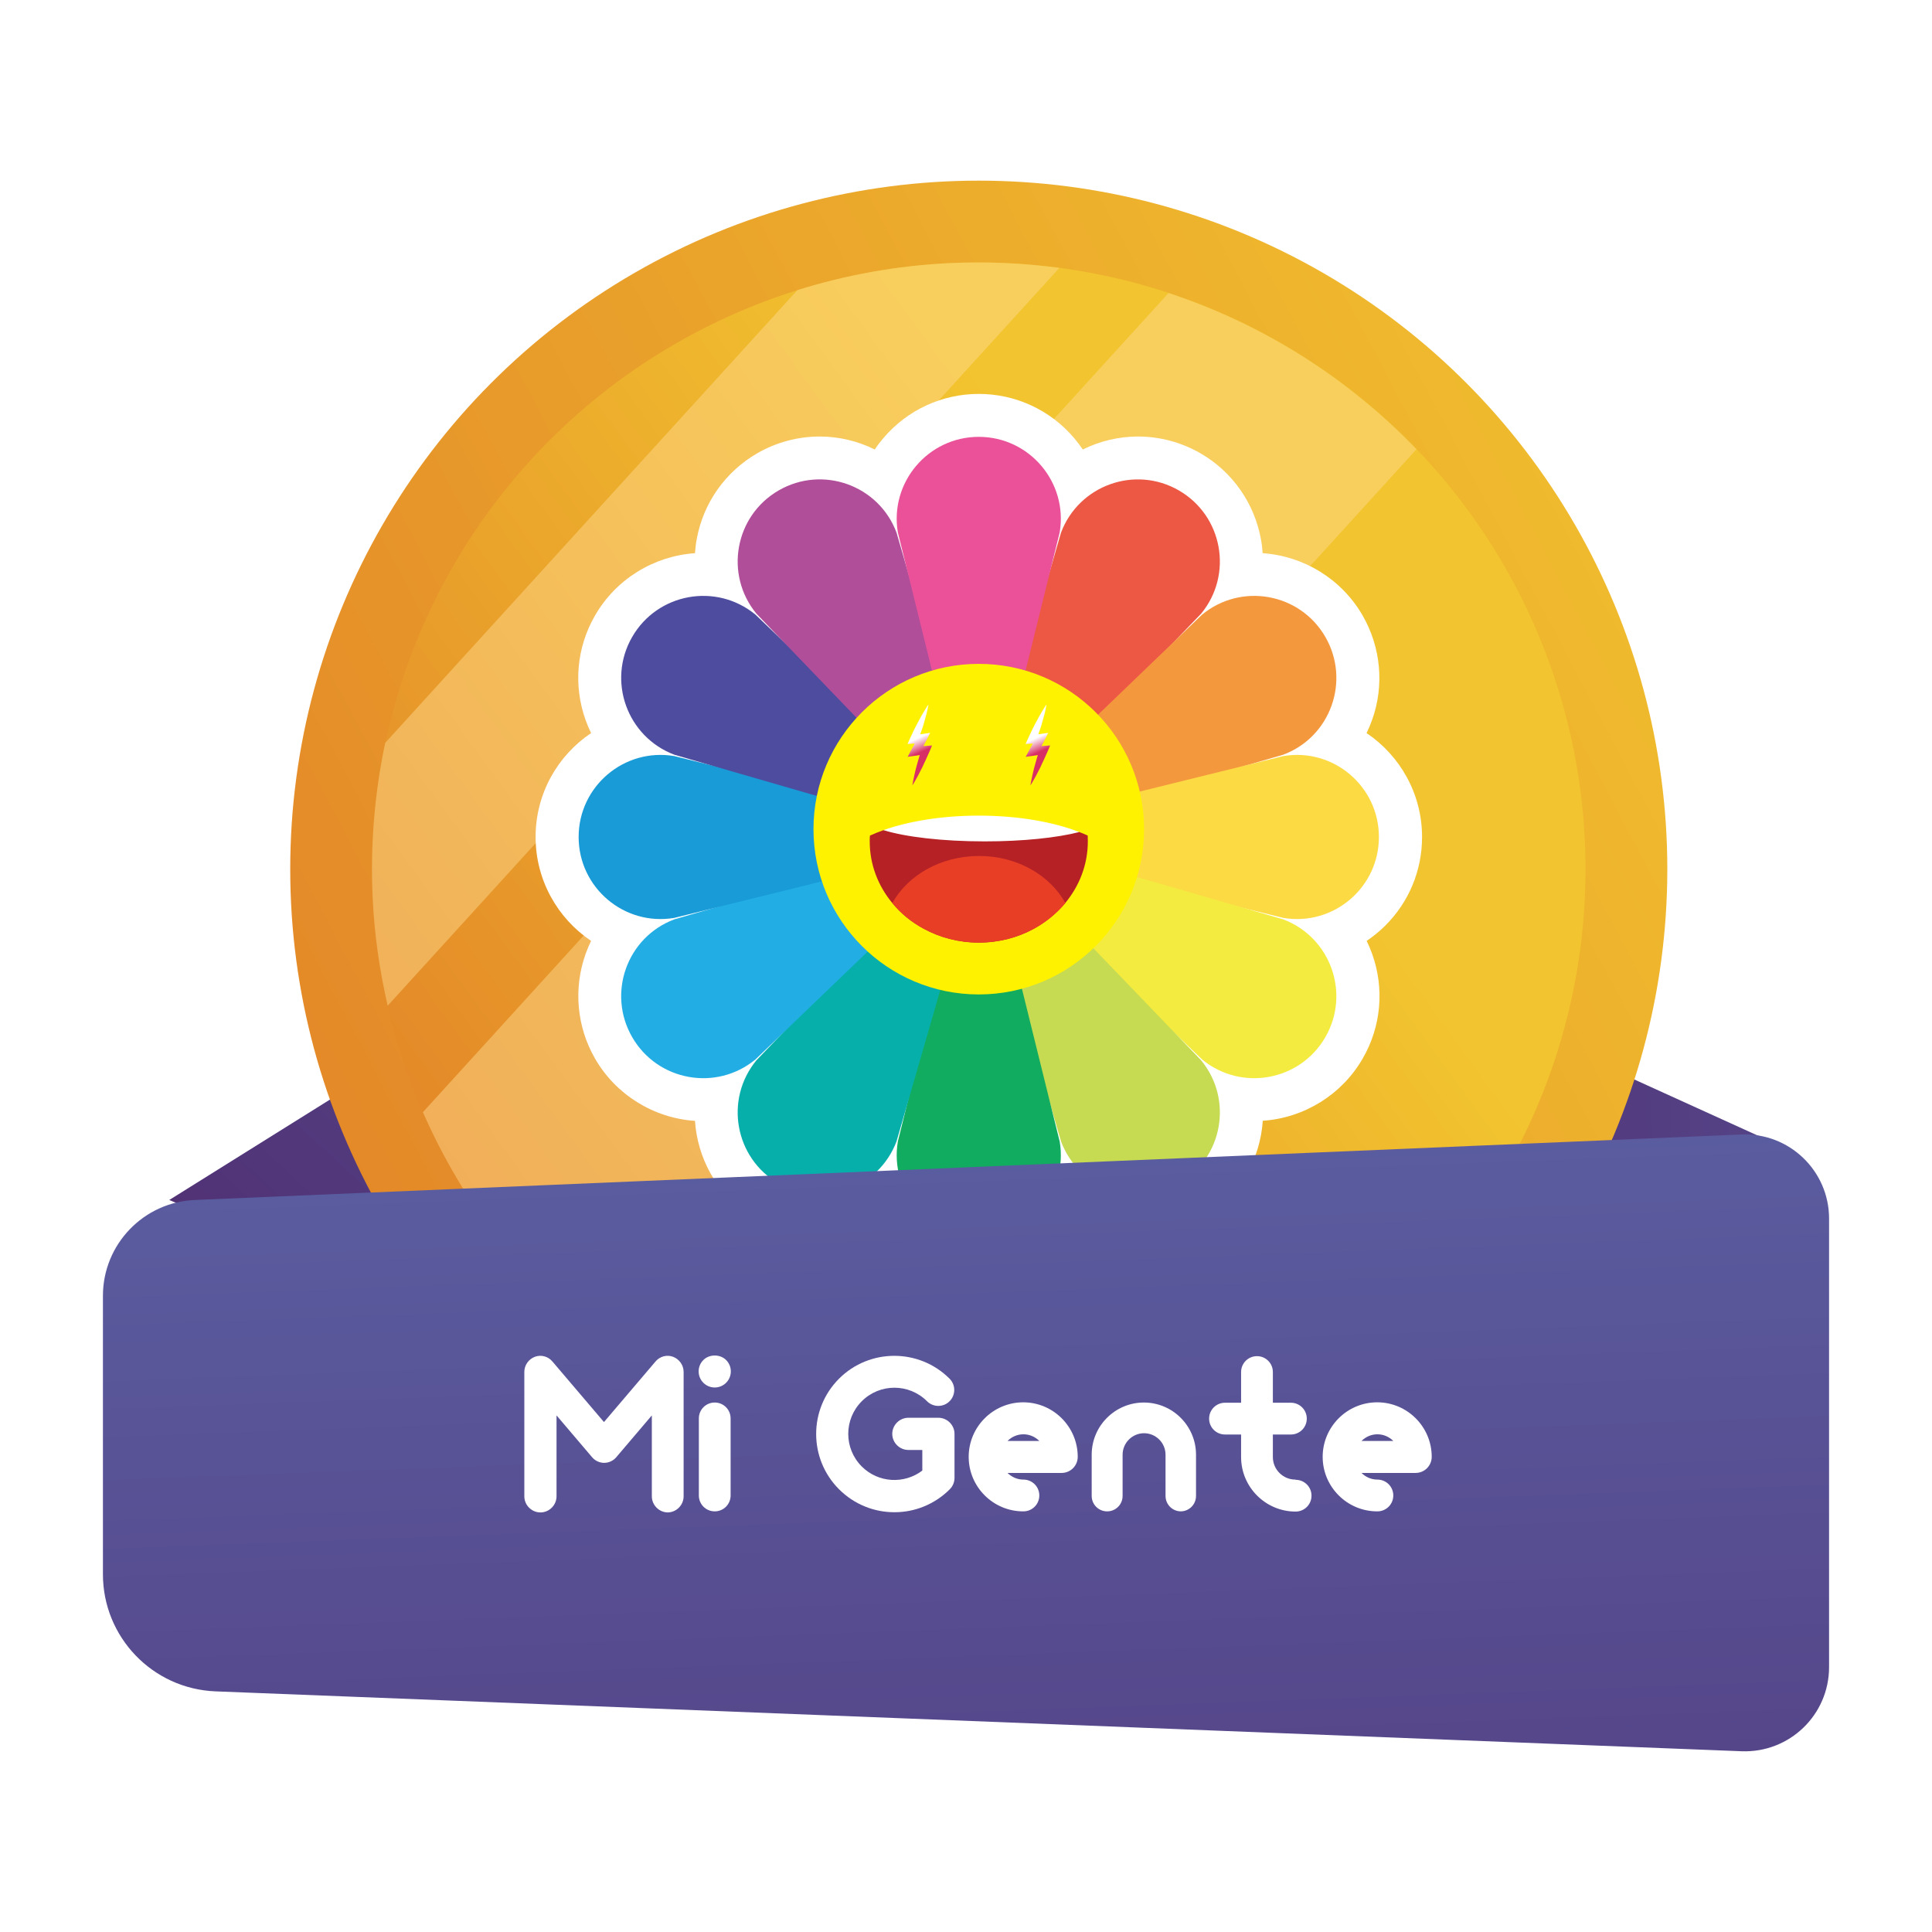 <?xml version="1.0" encoding="utf-8"?>
<!-- Generator: Adobe Illustrator 23.0.5, SVG Export Plug-In . SVG Version: 6.00 Build 0)  -->
<svg version="1.1" id="Layer_1" xmlns="http://www.w3.org/2000/svg" xmlns:xlink="http://www.w3.org/1999/xlink" x="0px" y="0px"
	 viewBox="0 0 180 180" style="enable-background:new 0 0 180 180;" xml:space="preserve">
<style type="text/css">
	.st0{fill:url(#SVGID_1_);}
	.st1{fill:url(#SVGID_2_);}
	.st2{fill:url(#SVGID_3_);}
	.st3{fill:url(#SVGID_4_);}
	.st4{opacity:0.48;}
	.st5{filter:url(#Adobe_OpacityMaskFilter);}
	.st6{filter:url(#Adobe_OpacityMaskFilter_1_);}
	.st7{mask:url(#SVGID_5_);fill:url(#SVGID_6_);}
	.st8{fill:url(#SVGID_7_);}
	.st9{filter:url(#Adobe_OpacityMaskFilter_2_);}
	.st10{filter:url(#Adobe_OpacityMaskFilter_3_);}
	.st11{mask:url(#SVGID_8_);fill:url(#SVGID_9_);}
	.st12{fill:url(#SVGID_10_);}
	.st13{fill:#FFFFFF;}
	.st14{fill:#ED5845;}
	.st15{fill:#F4983E;}
	.st16{fill:#FCDA43;}
	.st17{fill:#F3EB3F;}
	.st18{fill:#C6DB51;}
	.st19{fill:#11AC5F;}
	.st20{fill:#07AFAB;}
	.st21{fill:#22AEE5;}
	.st22{fill:#189BD7;}
	.st23{fill:#4E4C9F;}
	.st24{fill:#B04E9A;}
	.st25{fill:#EA5199;}
	.st26{fill:#FFF200;}
	.st27{fill:#B62126;}
	.st28{fill:#E83E25;}
	.st29{fill:url(#SVGID_11_);}
	.st30{fill:url(#SVGID_12_);}
	.st31{fill:url(#SVGID_13_);}
</style>
<g>
	<linearGradient id="SVGID_1_" gradientUnits="userSpaceOnUse" x1="22.942" y1="135.857" x2="124.792" y2="25.46">
		<stop  offset="0" style="stop-color:#4F2C6F"/>
		<stop  offset="1" style="stop-color:#6073B7"/>
	</linearGradient>
	<polygon class="st0" points="15.77,111.8 50.29,90.23 57.83,129.87 	"/>
	
		<linearGradient id="SVGID_2_" gradientUnits="userSpaceOnUse" x1="327.21" y1="545.316" x2="414.007" y2="451.235" gradientTransform="matrix(0.707 0.707 -0.707 0.707 276.916 -501.018)">
		<stop  offset="0" style="stop-color:#4F2C6F"/>
		<stop  offset="1" style="stop-color:#6073B7"/>
	</linearGradient>
	<polygon class="st1" points="132.65,91.66 166.76,107.16 144.85,138.94 	"/>
	<g>
		
			<linearGradient id="SVGID_3_" gradientUnits="userSpaceOnUse" x1="12457.147" y1="-12440.36" x2="13441.405" y2="-10345.955" gradientTransform="matrix(4.206704e-03 0.089 -0.089 4.206704e-03 -992.127 -1025.431)">
			<stop  offset="0" style="stop-color:#F2C42F"/>
			<stop  offset="1" style="stop-color:#DF7626"/>
		</linearGradient>
		<circle class="st2" cx="91.19" cy="80.98" r="64.15"/>
		
			<linearGradient id="SVGID_4_" gradientUnits="userSpaceOnUse" x1="12193.764" y1="-11341.882" x2="13107.435" y2="-9955.973" gradientTransform="matrix(4.774136e-03 0.102 -0.102 4.774136e-03 -1097.889 -1119.094)">
			<stop  offset="0" style="stop-color:#F2C42F"/>
			<stop  offset="0.649" style="stop-color:#DF7626"/>
		</linearGradient>
		<circle class="st3" cx="91.19" cy="80.98" r="56.53"/>
		<g class="st4">
			<defs>
				<filter id="Adobe_OpacityMaskFilter" filterUnits="userSpaceOnUse" x="34.66" y="24.46" width="64.04" height="69.25">
					<feFlood  style="flood-color:white;flood-opacity:1" result="back"/>
					<feBlend  in="SourceGraphic" in2="back" mode="normal"/>
				</filter>
			</defs>
			<mask maskUnits="userSpaceOnUse" x="34.66" y="24.46" width="64.04" height="69.25" id="SVGID_5_">
				<g class="st5">
					<defs>
						<filter id="Adobe_OpacityMaskFilter_1_" filterUnits="userSpaceOnUse" x="34.66" y="24.46" width="64.04" height="69.25">
							<feFlood  style="flood-color:white;flood-opacity:1" result="back"/>
							<feBlend  in="SourceGraphic" in2="back" mode="normal"/>
						</filter>
					</defs>
					<mask maskUnits="userSpaceOnUse" x="34.66" y="24.46" width="64.04" height="69.25" id="SVGID_5_">
						<g class="st6">
						</g>
					</mask>
					
						<linearGradient id="SVGID_6_" gradientUnits="userSpaceOnUse" x1="116.841" y1="2.416" x2="34.886" y2="77.585" gradientTransform="matrix(0.999 -0.047 0.047 0.999 -16.066 17.538)">
						<stop  offset="0" style="stop-color:#FFFFFF"/>
						<stop  offset="1" style="stop-color:#000000"/>
					</linearGradient>
					<path class="st7" d="M98.7,24.96c-3.31-0.44-6.7-0.61-10.16-0.45c-4.95,0.23-9.73,1.1-14.25,2.52L35.89,69.21
						c-0.98,4.64-1.4,9.47-1.17,14.42c0.16,3.46,0.65,6.82,1.4,10.07L98.7,24.96z"/>
				</g>
			</mask>
			
				<linearGradient id="SVGID_7_" gradientUnits="userSpaceOnUse" x1="116.841" y1="2.416" x2="34.886" y2="77.585" gradientTransform="matrix(0.999 -0.047 0.047 0.999 -16.066 17.538)">
				<stop  offset="0" style="stop-color:#FFDA8F"/>
				<stop  offset="1" style="stop-color:#FFDA8F"/>
			</linearGradient>
			<path class="st8" d="M98.7,24.96c-3.31-0.44-6.7-0.61-10.16-0.45c-4.95,0.23-9.73,1.1-14.25,2.52L35.89,69.21
				c-0.98,4.64-1.4,9.47-1.17,14.42c0.16,3.46,0.65,6.82,1.4,10.07L98.7,24.96z"/>
			<defs>
				<filter id="Adobe_OpacityMaskFilter_2_" filterUnits="userSpaceOnUse" x="39.4" y="27.3" width="92.57" height="97.96">
					<feFlood  style="flood-color:white;flood-opacity:1" result="back"/>
					<feBlend  in="SourceGraphic" in2="back" mode="normal"/>
				</filter>
			</defs>
			<mask maskUnits="userSpaceOnUse" x="39.4" y="27.3" width="92.57" height="97.96" id="SVGID_8_">
				<g class="st9">
					<defs>
						<filter id="Adobe_OpacityMaskFilter_3_" filterUnits="userSpaceOnUse" x="39.4" y="27.3" width="92.57" height="97.96">
							<feFlood  style="flood-color:white;flood-opacity:1" result="back"/>
							<feBlend  in="SourceGraphic" in2="back" mode="normal"/>
						</filter>
					</defs>
					<mask maskUnits="userSpaceOnUse" x="39.4" y="27.3" width="92.57" height="97.96" id="SVGID_8_">
						<g class="st10">
						</g>
					</mask>
					
						<linearGradient id="SVGID_9_" gradientUnits="userSpaceOnUse" x1="137.496" y1="24.932" x2="55.54" y2="100.101" gradientTransform="matrix(0.999 -0.047 0.047 0.999 -16.066 17.538)">
						<stop  offset="0" style="stop-color:#FFFFFF"/>
						<stop  offset="1" style="stop-color:#000000"/>
					</linearGradient>
					<path class="st11" d="M108.87,27.3L39.4,103.62c3.74,8.53,9.5,15.94,16.66,21.63l75.91-83.39
						C125.63,35.26,117.72,30.22,108.87,27.3z"/>
				</g>
			</mask>
			
				<linearGradient id="SVGID_10_" gradientUnits="userSpaceOnUse" x1="137.496" y1="24.932" x2="55.54" y2="100.101" gradientTransform="matrix(0.999 -0.047 0.047 0.999 -16.066 17.538)">
				<stop  offset="0" style="stop-color:#FFDA8F"/>
				<stop  offset="1" style="stop-color:#FFDA8F"/>
			</linearGradient>
			<path class="st12" d="M108.87,27.3L39.4,103.62c3.74,8.53,9.5,15.94,16.66,21.63l75.91-83.39
				C125.63,35.26,117.72,30.22,108.87,27.3z"/>
		</g>
	</g>
	<g>
		<path class="st13" d="M91.19,119.27c-3.43,0-6.67-1.5-8.89-4.12c-0.29-0.34-0.55-0.69-0.8-1.06c-1.57,0.78-3.33,1.21-5.14,1.21
			l0,0c-2.03,0-4.04-0.54-5.81-1.56c-2.97-1.71-5.02-4.63-5.64-8.01c-0.08-0.43-0.13-0.87-0.16-1.3c-3.85-0.26-7.37-2.43-9.31-5.8
			c-1.71-2.97-2.03-6.53-0.88-9.76c0.15-0.41,0.32-0.82,0.51-1.21c-3.11-2.09-5.17-5.65-5.17-9.68s2.05-7.59,5.17-9.68
			c-0.19-0.39-0.36-0.79-0.51-1.21c-1.16-3.23-0.84-6.78,0.88-9.75c1.94-3.37,5.46-5.54,9.31-5.8c0.03-0.43,0.08-0.87,0.16-1.3
			c0.61-3.38,2.67-6.29,5.64-8.01c1.77-1.02,3.78-1.56,5.81-1.56c1.82,0,3.57,0.43,5.14,1.21c0.24-0.37,0.51-0.72,0.8-1.06
			c2.22-2.62,5.46-4.12,8.89-4.12c3.43,0,6.67,1.5,8.89,4.12c0.29,0.34,0.55,0.69,0.8,1.06c1.57-0.78,3.33-1.21,5.15-1.21
			c2.03,0,4.04,0.54,5.81,1.56c2.97,1.71,5.02,4.63,5.64,8.01c0.08,0.43,0.13,0.87,0.16,1.3c3.85,0.26,7.37,2.43,9.31,5.8
			c1.71,2.97,2.04,6.53,0.88,9.75c-0.15,0.42-0.32,0.82-0.51,1.21c3.11,2.09,5.17,5.65,5.17,9.68c0,3.14-1.23,6.08-3.45,8.28
			c-0.53,0.53-1.11,0.99-1.71,1.4c0.19,0.39,0.36,0.79,0.51,1.21c1.16,3.23,0.84,6.78-0.88,9.75c-1.94,3.37-5.46,5.54-9.31,5.8
			c-0.03,0.44-0.08,0.87-0.16,1.3c-0.61,3.37-2.67,6.29-5.64,8.01c-1.77,1.02-3.78,1.56-5.81,1.56h0c-1.82,0-3.57-0.43-5.15-1.21
			c-0.24,0.36-0.51,0.72-0.8,1.06C97.86,117.77,94.62,119.27,91.19,119.27z"/>
		<g>
			<path class="st14" d="M99.86,69.7l-5.84-3.37l4.83-16.7c1.66-4.42,6.89-6.3,10.98-3.94l0,0c4.09,2.36,5.08,7.83,2.08,11.48
				L99.86,69.7z"/>
			<path class="st15" d="M102.84,75.15l-3.37-5.84L112,57.26c3.65-3,9.12-2.01,11.48,2.08l0,0c2.36,4.09,0.49,9.33-3.94,10.98
				L102.84,75.15z"/>
			<path class="st16" d="M102.7,81.35v-6.74l16.87-4.17c4.66-0.78,8.9,2.82,8.9,7.54v0c0,4.72-4.24,8.32-8.9,7.54L102.7,81.35z"/>
			<path class="st17" d="M99.47,86.66l3.37-5.84l16.7,4.83c4.42,1.66,6.3,6.89,3.94,10.98l0,0c-2.36,4.09-7.83,5.08-11.48,2.08
				L99.47,86.66z"/>
			<path class="st18" d="M94.02,89.63l5.84-3.37l12.05,12.53c3,3.65,2.01,9.12-2.08,11.48l0,0c-4.09,2.36-9.33,0.49-10.98-3.94
				L94.02,89.63z"/>
			<path class="st19" d="M87.82,89.49h6.74l4.17,16.87c0.78,4.66-2.82,8.9-7.54,8.9h0c-4.72,0-8.32-4.24-7.54-8.9L87.82,89.49z"/>
			<path class="st20" d="M82.52,86.26l5.84,3.37l-4.83,16.7c-1.66,4.42-6.89,6.3-10.98,3.94l0,0c-4.09-2.36-5.08-7.83-2.08-11.48
				L82.52,86.26z"/>
			<path class="st21" d="M79.54,80.82l3.37,5.84L70.38,98.71c-3.65,3-9.12,2.01-11.48-2.08l0,0c-2.36-4.09-0.49-9.33,3.94-10.98
				L79.54,80.82z"/>
			<path class="st22" d="M79.68,74.61v6.74l-16.87,4.17c-4.66,0.78-8.9-2.82-8.9-7.54v0c0-4.72,4.24-8.32,8.9-7.54L79.68,74.61z"/>
			<path class="st23" d="M82.91,69.31l-3.37,5.84l-16.7-4.83c-4.42-1.66-6.3-6.89-3.94-10.98l0,0c2.36-4.09,7.83-5.08,11.48-2.08
				L82.91,69.31z"/>
			<path class="st24" d="M88.36,66.33l-5.84,3.37L70.47,57.17c-3-3.65-2.01-9.12,2.08-11.48l0,0c4.09-2.36,9.33-0.49,10.98,3.94
				L88.36,66.33z"/>
			<path class="st25" d="M94.56,66.48h-6.74L83.65,49.6c-0.78-4.66,2.82-8.9,7.54-8.9h0c4.72,0,8.32,4.24,7.54,8.9L94.56,66.48z"/>
		</g>
		<circle class="st26" cx="91.19" cy="77.25" r="15.4"/>
		<g>
			<path class="st27" d="M101.35,78.39c0,2.16-0.78,4.14-2.1,5.74c-0.8,0.96-1.8,1.78-2.93,2.4c-1.5,0.82-3.26,1.29-5.13,1.29
				c-1.87,0-3.63-0.47-5.13-1.29c-1.14-0.61-2.14-1.43-2.93-2.4c-1.32-1.59-2.1-3.58-2.1-5.74c0-0.18,0-0.36,0.02-0.54
				c0.4-0.18,0.82-0.35,1.27-0.51l18.24,0.18c0.27,0.1,0.53,0.21,0.78,0.33C101.35,78.03,101.35,78.21,101.35,78.39z"/>
			<path class="st28" d="M99.26,84.13c-0.8,0.96-1.8,1.78-2.93,2.4c-1.5,0.82-3.26,1.29-5.13,1.29c-1.87,0-3.63-0.47-5.13-1.29
				c-1.14-0.61-2.14-1.43-2.93-2.4c1.45-2.6,4.52-4.38,8.07-4.38C94.74,79.74,97.81,81.53,99.26,84.13z"/>
			<path class="st13" d="M91.19,75.99c-3.4,0-6.5,0.51-8.88,1.35c2,0.63,5.48,1.05,9.44,1.05c3.57,0,6.74-0.34,8.8-0.87
				C98.13,76.57,94.83,75.99,91.19,75.99z"/>
		</g>
		<g>
			
				<linearGradient id="SVGID_11_" gradientUnits="userSpaceOnUse" x1="95.415" y1="-258.855" x2="97.399" y2="-252.506" gradientTransform="matrix(0.993 -0.116 0.116 0.993 19.381 334.149)">
				<stop  offset="0" style="stop-color:#FFFFFF"/>
				<stop  offset="0.461" style="stop-color:#FFFFFF"/>
				<stop  offset="0.66" style="stop-color:#D72F65"/>
			</linearGradient>
			<path class="st29" d="M85.95,67.8c0.05-0.14,0.09-0.28,0.13-0.43c0.04-0.14,0.08-0.29,0.12-0.43l0.06-0.22
				c0.02-0.07,0.04-0.14,0.06-0.22c0.04-0.14,0.07-0.29,0.1-0.44c0.03-0.15,0.06-0.29,0.09-0.44c-0.09,0.12-0.17,0.25-0.25,0.38
				c-0.08,0.13-0.16,0.26-0.23,0.38c-0.04,0.06-0.08,0.13-0.11,0.19l-0.11,0.19c-0.07,0.13-0.14,0.26-0.21,0.39
				c-0.07,0.13-0.14,0.26-0.21,0.39c-0.07,0.13-0.13,0.26-0.2,0.4c-0.07,0.13-0.13,0.27-0.19,0.4c-0.06,0.13-0.13,0.27-0.19,0.4
				l-0.26,0.58l0.66-0.05l0.01,0c-0.04,0.08-0.08,0.16-0.12,0.23l-0.16,0.3l-0.38,0.71l0.79-0.11l0.34-0.05
				c-0.02,0.08-0.05,0.16-0.07,0.23c-0.04,0.14-0.08,0.28-0.12,0.42c-0.04,0.14-0.08,0.28-0.12,0.43c-0.04,0.14-0.07,0.29-0.11,0.43
				l-0.05,0.22c-0.02,0.07-0.03,0.14-0.05,0.22c-0.03,0.14-0.06,0.29-0.09,0.44c-0.03,0.15-0.05,0.29-0.08,0.44
				c0.08-0.13,0.16-0.25,0.23-0.38c0.07-0.13,0.15-0.26,0.22-0.39c0.04-0.06,0.07-0.13,0.11-0.2l0.1-0.2
				c0.07-0.13,0.14-0.26,0.2-0.39c0.07-0.13,0.13-0.26,0.19-0.4c0.06-0.13,0.13-0.27,0.19-0.4c0.06-0.13,0.12-0.27,0.18-0.4
				c0.06-0.13,0.12-0.27,0.18-0.4l0.24-0.57l-0.64,0.05c-0.06,0-0.11,0.01-0.17,0.01c0.09-0.18,0.19-0.35,0.28-0.53l0.35-0.7
				l-0.76,0.11l-0.16,0.02c0.02-0.07,0.05-0.15,0.07-0.22C85.86,68.08,85.9,67.94,85.95,67.8z"/>
			
				<linearGradient id="SVGID_12_" gradientUnits="userSpaceOnUse" x1="106.344" y1="-257.583" x2="108.328" y2="-251.233" gradientTransform="matrix(0.993 -0.116 0.116 0.993 19.381 334.149)">
				<stop  offset="0" style="stop-color:#FFFFFF"/>
				<stop  offset="0.461" style="stop-color:#FFFFFF"/>
				<stop  offset="0.66" style="stop-color:#D72F65"/>
			</linearGradient>
			<path class="st30" d="M96.95,67.8c0.05-0.14,0.09-0.28,0.13-0.43c0.04-0.14,0.08-0.29,0.12-0.43l0.06-0.22
				c0.02-0.07,0.04-0.14,0.06-0.22c0.04-0.14,0.07-0.29,0.1-0.44c0.03-0.15,0.06-0.29,0.09-0.44c-0.09,0.12-0.17,0.25-0.25,0.38
				c-0.08,0.13-0.16,0.26-0.23,0.38c-0.04,0.06-0.08,0.13-0.11,0.19l-0.11,0.19c-0.07,0.13-0.14,0.26-0.21,0.39
				c-0.07,0.13-0.14,0.26-0.21,0.39c-0.07,0.13-0.13,0.26-0.2,0.4c-0.07,0.13-0.13,0.27-0.19,0.4c-0.06,0.13-0.13,0.27-0.19,0.4
				l-0.26,0.58l0.66-0.05l0.01,0c-0.04,0.08-0.08,0.16-0.12,0.23l-0.16,0.3l-0.38,0.71l0.79-0.11l0.34-0.05
				c-0.02,0.08-0.05,0.16-0.07,0.23c-0.04,0.14-0.08,0.28-0.12,0.42c-0.04,0.14-0.08,0.28-0.12,0.43c-0.04,0.14-0.07,0.29-0.11,0.43
				l-0.05,0.22c-0.02,0.07-0.03,0.14-0.05,0.22c-0.03,0.14-0.06,0.29-0.09,0.44c-0.03,0.15-0.05,0.29-0.08,0.44
				c0.08-0.13,0.16-0.25,0.23-0.38c0.08-0.13,0.15-0.26,0.22-0.39c0.04-0.06,0.07-0.13,0.11-0.2l0.1-0.2
				c0.07-0.13,0.14-0.26,0.2-0.39c0.07-0.13,0.13-0.26,0.19-0.4c0.06-0.13,0.13-0.27,0.19-0.4c0.06-0.13,0.12-0.27,0.18-0.4
				c0.06-0.13,0.12-0.27,0.18-0.4l0.24-0.57l-0.64,0.05c-0.06,0-0.11,0.01-0.17,0.01c0.09-0.18,0.19-0.35,0.28-0.53l0.35-0.7
				l-0.76,0.11l-0.16,0.02c0.02-0.07,0.05-0.15,0.07-0.22C96.86,68.08,96.9,67.94,96.95,67.8z"/>
		</g>
	</g>
	<g>
		<linearGradient id="SVGID_13_" gradientUnits="userSpaceOnUse" x1="93.857" y1="233.495" x2="86.977" y2="49.11">
			<stop  offset="0" style="stop-color:#4F2C6F"/>
			<stop  offset="1" style="stop-color:#6073B7"/>
		</linearGradient>
		<path class="st31" d="M162.24,105.7l-144.09,6.1c-4.78,0.2-8.56,4.14-8.56,8.93v25.94c0,5.86,4.63,10.68,10.49,10.91l142.18,5.58
			c4.45,0.17,8.15-3.38,8.15-7.84v-41.79C170.41,109.08,166.69,105.51,162.24,105.7z"/>
	</g>
	<g>
		<path class="st13" d="M62.23,140.91c-0.82,0-1.5-0.68-1.5-1.5v-7.54l-3.3,3.88c-0.28,0.34-0.7,0.54-1.14,0.54
			c-0.44,0-0.86-0.2-1.14-0.54l-3.3-3.88v7.54c0,0.82-0.68,1.5-1.5,1.5c-0.82,0-1.5-0.68-1.5-1.5v-11.6c0-0.62,0.4-1.18,0.98-1.4
			c0.58-0.22,1.24-0.04,1.64,0.44l4.8,5.64l4.8-5.64c0.4-0.48,1.06-0.66,1.64-0.44c0.58,0.22,0.98,0.78,0.98,1.4v11.6
			c0,0.82-0.68,1.5-1.5,1.5H62.23z"/>
		<path class="st13" d="M65.53,128.83c-0.28-0.28-0.44-0.66-0.44-1.06c0-0.4,0.16-0.78,0.44-1.06c0.56-0.56,1.56-0.56,2.12,0
			c0.28,0.28,0.44,0.66,0.44,1.06c0,0.4-0.16,0.78-0.44,1.06c-0.28,0.28-0.66,0.44-1.06,0.44S65.81,129.11,65.53,128.83z
			 M65.11,139.33v-7.18c0-0.82,0.66-1.48,1.48-1.48s1.48,0.66,1.48,1.48v7.18c0,0.82-0.66,1.48-1.48,1.48S65.11,140.15,65.11,139.33
			z"/>
		<path class="st13" d="M83.31,140.89c-1.86,0-3.72-0.72-5.14-2.14c-2.84-2.84-2.84-7.46,0-10.3c2.84-2.84,7.46-2.84,10.3,0
			c0.58,0.58,0.58,1.52,0,2.1s-1.52,0.58-2.1,0c-1.68-1.68-4.4-1.68-6.08,0c-1.68,1.68-1.68,4.4,0,6.08
			c1.54,1.54,3.96,1.66,5.64,0.38v-1.92h-1.3c-0.82,0-1.5-0.68-1.5-1.5c0-0.82,0.68-1.5,1.5-1.5h2.8c0.82,0,1.5,0.68,1.5,1.5v4.1
			c0,0.4-0.16,0.78-0.44,1.06c-1.42,1.42-3.28,2.14-5.14,2.14H83.31z"/>
		<path class="st13" d="M95.33,140.81c-2.8,0-5.08-2.28-5.08-5.08s2.28-5.08,5.08-5.08c2.8,0,5.08,2.28,5.08,5.08
			c0,0.4-0.16,0.78-0.44,1.06c-0.28,0.28-0.66,0.44-1.06,0.44h-5.04c0.38,0.38,0.9,0.62,1.48,0.62c0.82,0,1.48,0.66,1.48,1.48
			c0,0.82-0.66,1.48-1.48,1.48H95.33z M96.83,134.25c-0.38-0.38-0.9-0.62-1.48-0.62c-0.58,0-1.1,0.24-1.48,0.62H96.83z"/>
		<path class="st13" d="M110.03,140.81c-0.8,0-1.44-0.64-1.44-1.44v-3.84c0-1.1-0.9-2-2-2c-1.1,0-2,0.9-2,2v3.84
			c0,0.8-0.64,1.44-1.44,1.44c-0.8,0-1.44-0.64-1.44-1.44v-3.84c0-2.68,2.18-4.86,4.86-4.86s4.86,2.18,4.86,4.86v3.84
			c0,0.8-0.64,1.44-1.44,1.44H110.03z"/>
		<path class="st13" d="M120.71,137.87c0.82,0,1.48,0.66,1.48,1.48c0,0.82-0.66,1.48-1.48,1.48c-2.8,0-5.08-2.28-5.08-5.08v-2.1
			h-1.5c-0.82,0-1.48-0.66-1.48-1.48c0-0.82,0.66-1.48,1.48-1.48h1.5v-2.86c0-0.82,0.66-1.48,1.48-1.48s1.48,0.66,1.48,1.48v2.86
			h1.68c0.82,0,1.48,0.66,1.48,1.48c0,0.82-0.66,1.48-1.48,1.48h-1.68v2.1c0,1.16,0.94,2.1,2.1,2.1L120.71,137.87z"/>
		<path class="st13" d="M128.31,140.81c-2.8,0-5.08-2.28-5.08-5.08s2.28-5.08,5.08-5.08s5.08,2.28,5.08,5.08
			c0,0.4-0.16,0.78-0.44,1.06c-0.28,0.28-0.66,0.44-1.06,0.44h-5.04c0.38,0.38,0.9,0.62,1.48,0.62c0.82,0,1.48,0.66,1.48,1.48
			c0,0.82-0.66,1.48-1.48,1.48H128.31z M129.81,134.25c-0.38-0.38-0.9-0.62-1.48-0.62s-1.1,0.24-1.48,0.62H129.81z"/>
	</g>
</g>
</svg>
